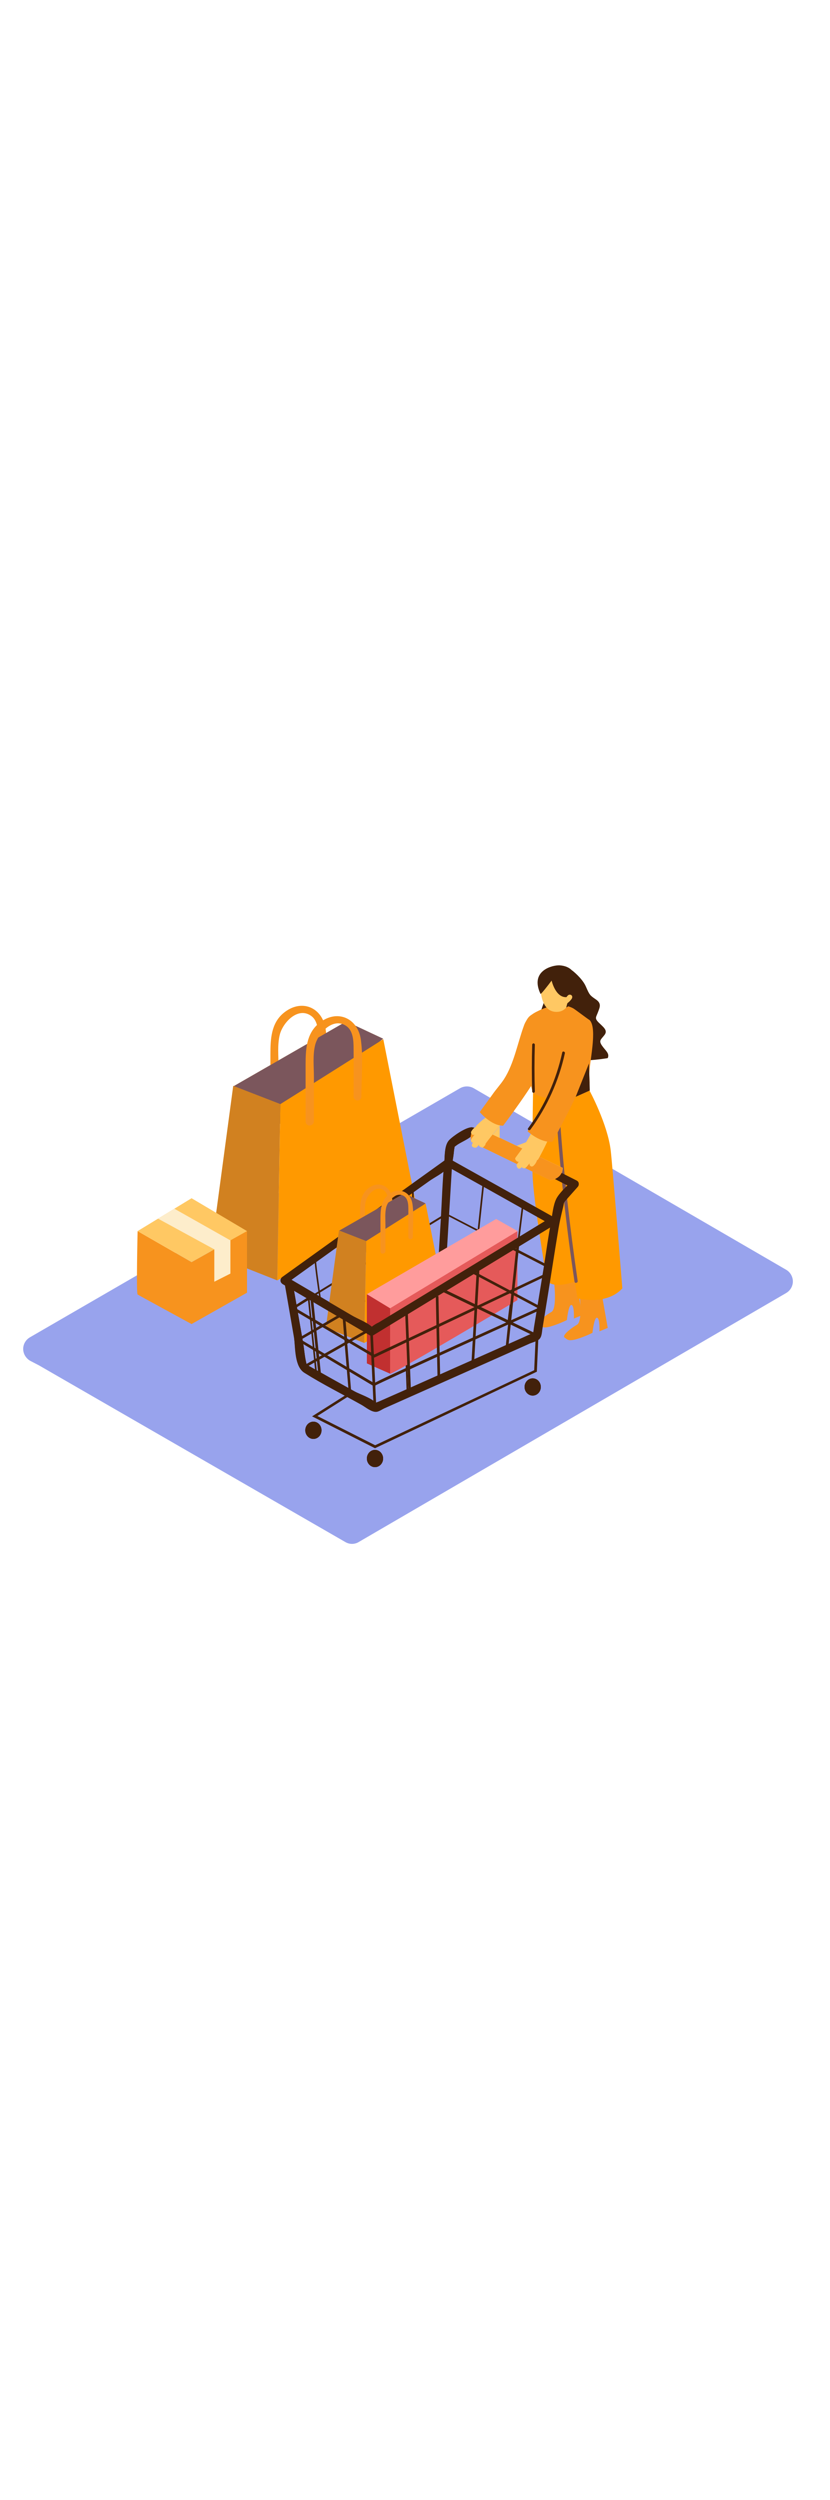 <svg version="1.1" id="Layer_1" xmlns="http://www.w3.org/2000/svg" xmlns:xlink="http://www.w3.org/1999/xlink" x="0px" y="0px" viewBox="0 0 500 500" style="width: 166px;" xml:space="preserve" data-imageid="shopping-43" imageName="Shopping" class="illustrations_image">
<style type="text/css">
	.st0_shopping-43{fill:#98A3ED;}
	.st1_shopping-43{fill:url(#SVGID_1_);}
	.st2_shopping-43{fill:url(#SVGID_00000134245189827362808850000017955616619167684531_);}
	.st3_shopping-43{fill:url(#SVGID_00000110466479644105915660000008927100494363638403_);}
	.st4_shopping-43{fill:#F7931E;}
	.st5_shopping-43{fill:#68E1FD;}
	.st6_shopping-43{opacity:0.63;fill:#2E3192;enable-background:new    ;}
	.st7_shopping-43{opacity:0.22;fill:#2E3192;enable-background:new    ;}
	.st8_shopping-43{fill:#FFC863;}
	.st9_shopping-43{fill:#FDEDCB;}
	.st10_shopping-43{fill:#42210B;}
	.st11_shopping-43{fill:#E55A5A;}
	.st12_shopping-43{fill:#C13030;}
	.st13_shopping-43{fill:#FF9C9C;}
</style>
<path id="Base_shopping-43" class="st0_shopping-43" d="M23.5,319.5l184.5,106.4c2.5,1.5,5.6,1.5,8.1,0l257.5-150c3.9-2.3,5.2-7.2,2.9-11.1&#10;&#9;c-0.7-1.2-1.7-2.2-2.9-2.9L285.3,152.5c-2.5-1.4-5.6-1.4-8.1,0L18,302.6c-3.9,2.3-5.2,7.2-2.9,11.1c0.8,1.3,1.9,2.4,3.2,3.1&#10;&#9;L23.5,319.5z"/>
<g id="Shadow_shopping-43">
	
		<linearGradient id="SVGID_1_-shopping-43" gradientUnits="userSpaceOnUse" x1="235.326" y1="-2234.211" x2="403.255" y2="-2336.201" gradientTransform="matrix(1 0 0 1 0 2588.55)">
		<stop offset="0" style="stop-color:#2E3192;stop-opacity:0"/>
		<stop offset="1" style="stop-color:#2E3192"/>
	</linearGradient>
	<path class="st1_shopping-43" d="M209.5,397.6l116.3-65l-57.1-31.7L167,368.6C177.1,374.7,199.6,391.1,209.5,397.6z"/>
	
		<linearGradient id="SVGID_00000167375165956359577700000011920068261583210149_-shopping-43" gradientUnits="userSpaceOnUse" x1="300.402" y1="-2269.258" x2="359.312" y2="-2317.488" gradientTransform="matrix(1 0 0 1 0 2588.55)">
		<stop offset="0" style="stop-color:#2E3192;stop-opacity:0"/>
		<stop offset="1" style="stop-color:#2E3192"/>
	</linearGradient>
	<path style="fill:url(#SVGID_00000167375165956359577700000011920068261583210149_);" d="M293.7,340l72.5-43.3l-29.2-17.2&#10;&#9;&#9;l-77.4,41.8C269.8,327.4,283.8,333.6,293.7,340z"/>
	
		<linearGradient id="SVGID_00000145033528462802216100000002989515096027691158_-shopping-43" gradientUnits="userSpaceOnUse" x1="81.216" y1="-2290.303" x2="198.846" y2="-2388.963" gradientTransform="matrix(1 0 0 1 0 2588.55)">
		<stop offset="0" style="stop-color:#2E3192;stop-opacity:0"/>
		<stop offset="1" style="stop-color:#2E3192"/>
	</linearGradient>
	<path style="fill:url(#SVGID_00000145033528462802216100000002989515096027691158_);" d="M77.6,321.1l89.4-52.9l-34.9-33.6&#10;&#9;&#9;L38,292.5C47.3,298.1,64.6,313,77.6,321.1z"/>
</g>
<g id="Shopping_Bag_shopping-43">
	<path class="st4_shopping-43" d="M167.8,166.5v-26.9c0-6.2-0.8-13.4,0.8-19.5c1.9-7.2,10.9-16.9,18.9-11.1c4,2.9,4.2,8.9,4.2,13.5&#10;&#9;&#9;c0.1,9.6,0,19.3,0,29c0,1.3,1.1,2.4,2.4,2.4c1.3,0,2.4-1.1,2.4-2.4c0-11.2,1.2-23.1-0.3-34.3c-1.8-13.4-14.7-19-25.6-9.8&#10;&#9;&#9;c-7.3,6.2-7.7,15.7-7.7,24.6v34.5c0,1.3,1.1,2.4,2.4,2.4C166.7,168.9,167.7,167.8,167.8,166.5L167.8,166.5z"/>
	<polygon class="st5_shopping-43 targetColor" points="140.6,151.4 208.6,112.3 230.8,122.7 167.2,175.2 &#9;" style="fill: rgb(255, 153, 0);"/>
	<polygon class="st6_shopping-43" points="140.6,151.4 208.6,112.3 230.8,122.7 167.2,175.2 &#9;"/>
	<path class="st5_shopping-43 targetColor" d="M168.9,162.1c2-1.2,62-39.1,62-39.1l19.7,99.5L167,268.3L168.9,162.1z" style="fill: rgb(255, 153, 0);"/>
	<polyline class="st5_shopping-43 targetColor" points="168.9,162.1 140.5,151.1 126.9,252.4 167,268.3 &#9;" style="fill: rgb(255, 153, 0);"/>
	<polyline class="st7_shopping-43" points="168.9,162.1 140.5,151.1 126.9,252.4 167,268.3 &#9;"/>
	<path class="st4_shopping-43" d="M189.1,172.7v-26.9c0-6.2-0.8-13.4,0.8-19.5c1.9-7.2,11-16.9,18.9-11.1c4,2.9,4.2,9,4.2,13.5&#10;&#9;&#9;c0.1,9.6,0,19.3,0,29c0.1,1.3,1.2,2.3,2.5,2.2c1.2-0.1,2.2-1,2.2-2.2c0-11.2,1.2-23.1-0.3-34.3c-1.8-13.3-14.7-19-25.6-9.7&#10;&#9;&#9;c-7.3,6.2-7.7,15.7-7.7,24.6v34.5c0.1,1.3,1.2,2.3,2.5,2.2C188,174.9,189,173.9,189.1,172.7L189.1,172.7z"/>
</g>
<g id="Box_shopping-43">
	<path class="st4_shopping-43" d="M115.4,294.6v-37.3l33.4-18.7v37.1L115.4,294.6z"/>
	<path class="st4_shopping-43" d="M115.4,257.3l-32.5-18.7c0,0-0.9,37.6,0,38.2s32.5,17.8,32.5,17.8L115.4,257.3z"/>
	<polygon class="st8_shopping-43" points="82.9,238.6 115.4,218.8 148.8,238.6 115.4,257.3 &#9;"/>
	<polygon class="st9_shopping-43" points="95.2,231.1 129.1,249.6 129.1,269.1 138.8,264.2 138.8,244.2 105,225.1 &#9;"/>
</g>
<g id="Character_shopping-43">
	<path class="st10_shopping-43" d="M344.7,81.6c0,0,6,4.6,8.2,9.6s2.3,5.3,6,7.8s2.4,4.8,1.3,7.8s-2.2,3.5,0.5,6.2s5.6,4.6,3.5,7.4&#10;&#9;&#9;s-3.7,3.3-1.6,6.4s4.8,4.7,3.5,7.6c0,0-22.8,4.1-38.2-0.9s-7-14.8-6.6-15.2S329,97,329,97"/>
	<path class="st4_shopping-43" d="M361.8,272.5c0,0-8.8,5.1-12.8,2.8c0,0,2.3,17.6-1.4,19.7s-9.2,6.5-7.5,7.7s2.1,2.4,7.2,1&#10;&#9;&#9;c3.3-1,6.5-2.3,9.6-3.8c0,0,1-9.6,2.8-9.1s1.4,8.2,1.4,8.2l5-2.1L361.8,272.5z"/>
	<path class="st4_shopping-43" d="M346.4,264.8c0,0-8.7,5.1-12.8,2.8c0,0,2.3,17.6-1.4,19.7s-9.2,6.5-7.5,7.7s2.1,2.4,7.2,1&#10;&#9;&#9;c3.3-1,6.5-2.3,9.6-3.8c0,0,1-9.6,2.8-9.1s1.4,8.2,1.4,8.2l5-2.1L346.4,264.8z"/>
	<path class="st5_shopping-43 targetColor" d="M321.1,155.6c0,0-0.6,32.9-0.3,48.4s8.7,64.5,8.7,64.5s2.9,5.2,16.6,0.6l1.9,10c0,0,17.2,4.6,26.9-6&#10;&#9;&#9;c0,0-6-74.8-7-83.1c-1.9-16-12.8-36.1-12.8-36.1" style="fill: rgb(255, 153, 0);"/>
	<path class="st6_shopping-43" d="M337.3,170.8c-0.1-1.3-2.1-1.3-2,0c2.3,32.9,5.9,65.7,10.8,98.3c0.2,1.2,2.1,0.7,1.9-0.5&#10;&#9;&#9;C343.2,236.1,339.6,203.5,337.3,170.8z"/>
	<path class="st10_shopping-43" d="M331.7,230.5L265,271.2l-36.8,22.4c-1.5,0.7-2.9,1.6-4.2,2.6c-2,2.1-1.1-1.4,0.8,0.7c-3-3.2-9.3-5.5-13-7.7&#10;&#9;&#9;l-39.3-23.1v4.1l66.4-47.7l19.5-13.9c3.3-2.4,8.7-4.9,11.3-8.1c1.9-2.4,1.6,1-0.8-1.1c1.2,0.8,2.4,1.4,3.6,2l19.5,10.9l39.7,22.3&#10;&#9;&#9;c2.7,1.5,5.1-2.6,2.4-4.1l-62.9-35.2c-0.7-0.4-1.7-0.4-2.4,0l-98.7,70.9c-1.1,0.7-1.5,2.2-0.8,3.3c0.2,0.3,0.5,0.6,0.8,0.8&#10;&#9;&#9;l52.4,30.8c0.7,0.4,1.7,0.4,2.4,0l109.1-66.5C336.8,233.1,334.4,228.9,331.7,230.5z"/>
	
		<rect x="224.3" y="297.4" transform="matrix(0.999 -4.640909e-02 4.640909e-02 0.999 -14.683 10.779)" class="st10_shopping-43" width="1" height="48.5"/>
	<path class="st10_shopping-43" d="M171.5,270.3l5.6,32.4c1.1,6.4,0.3,17.4,6.2,21.1c11.1,7,23,12.9,34.4,19.3c2.5,1.4,5.9,4.4,8.9,4.2&#10;&#9;&#9;c1.6-0.1,3.7-1.6,5-2.2l73-32.5l14.3-6.4c1.6-0.7,4.5-1.4,5.8-2.6c1.7-1.6,1.6-4.3,2-6.6l2.9-17.9c2.3-14.1,4.4-28.3,6.8-42.4&#10;&#9;&#9;c0.7-4.1,1.6-8,2.6-12.1s0-2.6,2.7-5.7l6.2-7c0.9-0.9,1-2.5,0-3.4c0,0,0,0,0,0c-0.1-0.1-0.3-0.2-0.4-0.3L315.4,192l-21.2-10.9&#10;&#9;&#9;c-2.6-1.3-6.8-4.8-9.8-5c-3.5-0.3-11.6,5.3-13.9,7.8c-2.7,3-2.5,9.5-2.9,13.5c-1.1,11.6-1.4,23.3-2.1,35l-2.5,41.4&#10;&#9;&#9;c-0.2,3.1,4.6,3.1,4.8,0l4.4-72.7c0.2-4.1,0.9-6.4,1.3-10.9c0-0.7,0.9-4,0-2.6s1.6-0.8,2.3-1.2c2.7-1.7,6.4-3.2,8.7-5.4&#10;&#9;&#9;c-1.2,1.1-2.8-1.2,0,0.7c2,1.2,4.1,2.3,6.2,3.2l19.4,9.9l34.6,17.8l-0.5-3.8c-2.8,3.2-7,6.4-9,10.2s-2.5,9.9-3.3,14.4&#10;&#9;&#9;c-1.6,8.4-2.8,17-4.1,25.6l-6.2,38c-0.1,1.3-0.4,2.6-0.6,3.9c-0.1,0.6,2.1-1.3,0.2-0.6c-3,1-5.8,2.6-8.7,3.9l-72.4,32.2l-12,5.3&#10;&#9;&#9;c-1,0.3-1.9,0.7-2.8,1.2c-1.1,1.1,1.7,1,1-0.1c-1.7-2.8-10.1-5.7-12.8-7.2L195,324.8l-8.1-4.5c-0.8-0.4-1.6-0.8-2.3-1.3&#10;&#9;&#9;c-1.3-0.8,0.2,0.3,0.4,0.9c-1.4-4.3-1.6-9.6-2.4-14l-6.4-36.8c-0.5-3-5.1-1.7-4.6,1.3L171.5,270.3z"/>
	<path class="st8_shopping-43" d="M287.7,176c0,0-5.8,2-3.7,8.9l47.4,23c0,0,7.5-0.3,7.6-7.4L287.7,176z"/>
	<ellipse class="st10_shopping-43" cx="188.8" cy="358.6" rx="4.9" ry="5.2"/>
	<ellipse class="st10_shopping-43" cx="225.9" cy="375.6" rx="4.9" ry="5.2"/>
	<ellipse class="st10_shopping-43" cx="320.9" cy="332.5" rx="4.9" ry="5.2"/>
	
		<rect x="187.5" y="277" transform="matrix(0.995 -0.101 0.101 0.995 -29.322 20.422)" class="st10_shopping-43" width="1" height="48.5"/>
	<path class="st10_shopping-43" d="M225.9,332.1L178.7,304l88-50.8l59.3,31.4l-0.2,0.5l0.2,0.5c-33.2,15-95.8,43.4-100.2,45.9L225.9,332.1z&#10;&#9;&#9; M180.7,304l44.6,26.6c1.1-0.7,4.7-2.4,15.4-7.3c8.3-3.9,20-9.2,34.6-15.8c22.2-10.1,44.7-20.3,49.4-22.5l-58-30.7L180.7,304z"/>
	
		<rect x="244.2" y="289.1" transform="matrix(0.999 -3.664371e-02 3.664371e-02 0.999 -11.296 9.175)" class="st10_shopping-43" width="1" height="47.2"/>
	
		<rect x="263.2" y="277.7" transform="matrix(1 -2.129141e-02 2.129141e-02 1 -6.388 5.684)" class="st10_shopping-43" width="1" height="50.3"/>
	
		<rect x="257.9" y="289.8" transform="matrix(5.669279e-02 -0.998 0.998 5.669279e-02 -19.635 559.867)" class="st10_shopping-43" width="57.2" height="1"/>
	
		<rect x="277.3" y="277.9" transform="matrix(0.106 -0.994 0.994 0.106 -0.847 555.771)" class="st10_shopping-43" width="63.1" height="1"/>
	<path class="st10_shopping-43" d="M225.4,314.4l-49.5-29v-0.3c0-0.4,0-0.5,46.4-28.9c23.1-14.1,46.2-28.3,46.2-28.3l0.2-0.1l0.2,0.1l61,31.6&#10;&#9;&#9;l-0.5,0.9L268.9,229c-29.9,18.3-85,52-91.5,56.1l48.1,28.2l103.8-49.2l0.4,0.9L225.4,314.4z"/>
	<path class="st10_shopping-43" d="M225.9,369.1l-0.2-0.1l-37.1-18.9l21.8-13.8l-2.4-29.5l-25.1,14.2l-0.5-0.9l25.6-14.5l-1.3-16.5l1-0.1l1.3,16&#10;&#9;&#9;l56.6-32.1l58.5,28.2l-1,21.8L225.9,369.1z M190.6,350l35.4,18l96-45.4l1-20.6l-57.4-27.7l-56.6,32l2.5,30.5L190.6,350z"/>
	<path class="st10_shopping-43" d="M284,282.5l-1-0.1c0.1-0.7,7.6-71.8,7.8-73.2l1,0.1C291.6,210.7,284.1,281.8,284,282.5z"/>
	
		<rect x="275.1" y="257.5" transform="matrix(0.123 -0.992 0.992 0.123 16.441 534.624)" class="st10_shopping-43" width="71.4" height="1"/>
	<path class="st10_shopping-43" d="M249.6,282.4c-0.1-2.7-1.4-66.6-1.4-67.6h1c0,1.1,1.4,67,1.4,67.6L249.6,282.4z"/>
	<path class="st10_shopping-43" d="M231.5,294.1c-0.8-18.1-3-65.3-3.4-66.9l0.5-0.2l-0.3-0.4l0.5-0.1c0.4,0.2,0.7,0.3,3.7,67.4L231.5,294.1z"/>
	
		<rect x="209" y="242.3" transform="matrix(0.996 -8.489522e-02 8.489522e-02 0.996 -21.99 18.753)" class="st10_shopping-43" width="1" height="51.2"/>
	<path class="st10_shopping-43" d="M192.7,281.2c-3.9-26-3.3-26.4-3-26.7l0.6,0.8L190,255l0.4,0.2c-0.3,1.2,1.8,16.5,3.2,25.9L192.7,281.2z"/>
	<path class="st4_shopping-43" d="M219.9,247.2v-15.5c0-3.6-0.4-7.7,0.5-11.2c1.1-4.2,6.4-9.8,10.9-6.4c2.3,1.7,2.4,5.2,2.4,7.8v16.7&#10;&#9;&#9;c0.1,0.8,0.8,1.3,1.5,1.2c0.6-0.1,1.1-0.6,1.2-1.2c0-6.5,0.7-13.4-0.2-19.8c-1-7.7-8.5-11-14.8-5.6c-4.2,3.6-4.5,9.1-4.5,14.2v19.9&#10;&#9;&#9;c0.1,0.8,0.8,1.3,1.5,1.2C219.3,248.4,219.8,247.9,219.9,247.2L219.9,247.2z"/>
	<polygon class="st5_shopping-43 targetColor" points="204.2,238.4 243.5,215.9 256.3,221.9 219.6,252.2 &#9;" style="fill: rgb(255, 153, 0);"/>
	<polygon class="st6_shopping-43" points="204.2,238.4 243.5,215.9 256.3,221.9 219.6,252.2 &#9;"/>
	<path class="st5_shopping-43 targetColor" d="M220.6,244.6c1.1-0.7,35.8-22.6,35.8-22.6l11.4,57.5L219.4,306L220.6,244.6z" style="fill: rgb(255, 153, 0);"/>
	<polyline class="st5_shopping-43 targetColor" points="220.6,244.6 204.2,238.2 196.3,296.8 219.4,306 &#9;" style="fill: rgb(255, 153, 0);"/>
	<polyline class="st7_shopping-43" points="220.6,244.6 204.2,238.2 196.3,296.8 219.4,306 &#9;"/>
	<path class="st4_shopping-43" d="M232.2,250.8v-15.5c0-3.6-0.4-7.7,0.5-11.2c1.1-4.1,6.4-9.7,10.9-6.4c2.3,1.7,2.4,5.2,2.4,7.8v16.8&#10;&#9;&#9;c0.1,0.8,0.8,1.3,1.5,1.2c0.6-0.1,1.2-0.6,1.2-1.2c0-6.5,0.7-13.4-0.2-19.8c-1-7.7-8.5-11-14.8-5.6c-4.2,3.6-4.5,9.1-4.5,14.2v19.9&#10;&#9;&#9;c0.1,0.8,0.8,1.3,1.5,1.2C231.6,252,232.1,251.5,232.2,250.8L232.2,250.8z"/>
	<path class="st11_shopping-43" d="M235,282.8l76.7-44.3v41.7c0,0-76.7,45.7-76.7,44.3V282.8z"/>
	<polygon class="st12_shopping-43" points="235,282.8 221,276.6 221,318.3 235,324.5 &#9;"/>
	<polygon class="st13_shopping-43" points="221,276.6 235,285.1 311.8,238.6 298.9,231.3 &#9;"/>
	<path class="st10_shopping-43" d="M334.2,230.5l-1.3-0.8c-0.1,0.1-0.3,0.2-0.4,0.3c-1.5,0.9-3,1.7-4.6,2.4l0.4,0.2L265,271.2l-36.8,22.4&#10;&#9;&#9;c-1.5,0.7-2.9,1.5-4.2,2.6c-3.2-2.8-8.7-4.8-12.2-6.9l-36.1-21.2h0.1c-1.5-0.8-3-1.7-4.4-2.6l0,0l-1.2,0.9&#10;&#9;&#9;c-1.1,0.7-1.5,2.2-0.8,3.3c0,0,0,0,0,0c0.2,0.3,0.5,0.6,0.8,0.8l52.4,30.8c0.7,0.4,1.7,0.4,2.4,0l109.1-66.5c0.6-0.4,1-1,1.1-1.7&#10;&#9;&#9;C335.6,232,335.1,231,334.2,230.5z"/>
	<path class="st10_shopping-43" d="M269,199.4c0.2,0.2,0.4,0.3,0.6,0.4C269.4,199.7,269.2,199.6,269,199.4z"/>
	<path class="st10_shopping-43" d="M224.5,296.5c0.1,0.1,0.3,0.2,0.4,0.4C224.7,296.8,224.6,296.7,224.5,296.5z"/>
	
		<rect x="224" y="297.4" transform="matrix(0.999 -4.623474e-02 4.623474e-02 0.999 -14.629 10.739)" class="st10_shopping-43" width="1.6" height="48.5"/>
	<path class="st10_shopping-43" d="M347.4,208.3l-32-16.3l-21.2-10.9c-2.6-1.3-6.8-4.8-9.8-5c-3.5-0.3-11.6,5.3-13.9,7.8s-2.5,6.9-2.7,10.6&#10;&#9;&#9;c1.7,0,3.4,0.2,5.1,0.3c0.2-1.4,0.4-2.9,0.6-4.8c0-0.4,0.3-1.7,0.4-2.5c0.6-0.4,1.6-1.1,2-1.4c2.8-1.5,5.6-3.1,8.2-5l0.5,0.3&#10;&#9;&#9;c2,1.2,4.1,2.3,6.2,3.2l19.4,9.9l32,16.3c-2.6,2.3-4.9,4.9-6.7,7.8c-2.1,3.9-2.5,9.9-3.3,14.4c-1.6,8.4-2.8,17-4.1,25.6l-6.2,38&#10;&#9;&#9;c-0.2,1.1-0.3,2.2-0.5,3.3c-2.9,1.1-5.8,2.6-8.6,3.8l-72.4,32.2l-12,5.3c-0.5,0.2-1.4,0.5-2.1,0.8c-2.2-2.7-9.9-5.3-12.6-6.8&#10;&#9;&#9;L195,324.8l-8.1-4.5l-2.1-1.2c-1.2-4.2-1.5-9-2.2-13.2l-6.4-36.7c-0.5-3-5.1-1.8-4.6,1.3c1.9,10.8,4.4,21.5,5.6,32.4&#10;&#9;&#9;c0.7,6.6,0.3,17.4,6.2,21.1c11.1,7,23,12.9,34.4,19.3c2.5,1.4,5.9,4.4,8.9,4.2c1.6-0.1,3.6-1.6,5-2.2l73-32.5l14.3-6.4&#10;&#9;&#9;c1.6-0.7,4.5-1.4,5.8-2.6c1.7-1.6,1.6-4.3,2-6.6l2.9-17.9c2.3-14.1,4.4-28.3,6.8-42.5c0.7-4.1,1.6-8,2.6-12.1s0-2.6,2.7-5.7l6.2-7&#10;&#9;&#9;c0.9-1,0.9-2.5,0-3.4C347.8,208.5,347.6,208.4,347.4,208.3z"/>
	<path class="st4_shopping-43" d="M287.7,176c0,0-5.8,2-3.7,8.9l47.3,23c0,0,7.5-0.3,7.6-7.4L287.7,176z"/>
	<ellipse class="st10_shopping-43" cx="188.8" cy="358.6" rx="4.9" ry="5.2"/>
	<ellipse class="st10_shopping-43" cx="225.9" cy="375.6" rx="4.9" ry="5.2"/>
	<ellipse class="st10_shopping-43" cx="320.9" cy="332.5" rx="4.9" ry="5.2"/>
	
		<rect x="189.2" y="277.6" transform="matrix(0.995 -0.104 0.104 0.995 -30.276 21.323)" class="st10_shopping-43" width="1.6" height="48.8"/>
	<path class="st10_shopping-43" d="M327.6,285.1l-43.1-22.8l-1.6,0.9l41.1,21.8c-5.8,2.6-27.3,12.4-48.8,22.1c-37.4,17-47.3,21.6-49.8,23.1&#10;&#9;&#9;L181.3,304l26.6-15.4l-1.6-0.9L178.2,304l47.9,28.6v-1c5.4-2.8,67.1-30.9,100.1-45.8L327.6,285.1z"/>
	
		<rect x="245.1" y="288.6" transform="matrix(0.999 -3.996804e-02 3.996804e-02 0.999 -12.281 10.076)" class="st10_shopping-43" width="1.6" height="47.2"/>
	
		<rect x="263" y="277.7" transform="matrix(1 -2.129141e-02 2.129141e-02 1 -6.388 5.685)" class="st10_shopping-43" width="1.6" height="50.3"/>
	
		<rect x="257.9" y="289.5" transform="matrix(5.669279e-02 -0.998 0.998 5.669279e-02 -19.591 559.906)" class="st10_shopping-43" width="57.2" height="1.6"/>
	
		<rect x="277.3" y="277.6" transform="matrix(0.106 -0.994 0.994 0.106 -0.831 555.776)" class="st10_shopping-43" width="63.1" height="1.6"/>
	<path class="st10_shopping-43" d="M308.7,248.1l-1.6,0.9l22.5,11.6l0.7-1.4L308.7,248.1z"/>
	<path class="st10_shopping-43" d="M225.5,312.9L178,285c1.8-1.1,5.7-3.6,11.1-6.9c-0.5-0.3-1-0.7-1.4-1c-12,7.5-12,7.6-11.9,8.1v0.4l49.3,29&#10;&#9;&#9;l0.4,0.2l104.4-49.5l-0.7-1.4L225.5,312.9z"/>
	<path class="st10_shopping-43" d="M225.9,369.4L188,350.2l22.1-14l-2.4-28.8l-24.7,14l-0.8-1.4l25.4-14.4l-1.3-16.3l1.6-0.1l1.3,15.5l56.4-32&#10;&#9;&#9;l58.8,28.4l-1,22.2L225.9,369.4z M191.2,350l34.8,17.6l95.8-45.2l0.9-20.2l-57.2-27.6l-56.3,31.9l2.5,30.5L191.2,350z"/>
	<path class="st4_shopping-43" d="M355,144.9c-0.3-6.7,5.2-28.3,0.2-33.4c-1.1-0.6-8.8-6.5-9.9-7.1c-3.7-1.9-8-2.5-12.1-1.6&#10;&#9;&#9;c-4.8,1-9.3,3-13.3,5.7c-9.1,5.9-2.7,33.2,1.2,47c10.4,5.6,24.1,4.6,34.1-1.6C355,144.9,355.5,153.9,355,144.9z"/>
	<path class="st8_shopping-43" d="M325.7,89.8c-0.3,1.2-0.6,15.8,8.6,16.7s10.7-10.7,10.1-16.7S328.8,78.6,325.7,89.8z"/>
	<path class="st10_shopping-43" d="M325.6,95.7c0.2,0.5,4.6-5.2,6.7-8c0,0,2.8,12.6,11.2,9.5c-1.1,2.1-1.9,4.4-2.4,6.7c0,0,6-2.5,6.5-11.8&#10;&#9;&#9;s-4.1-13.2-10.5-13.6C332.8,78.3,319,81.7,325.6,95.7z"/>
	<path class="st8_shopping-43" d="M344.5,96.8c-0.5-0.7-1.4-0.8-2.1-0.4c-0.9,0.7-1.5,1.7-1.8,2.8c-0.1,0.3,0.1,0.6,0.4,0.7c0,0,0,0,0,0&#10;&#9;&#9;c0.1,0,0.1,0,0.2,0l-0.3,0.4c-0.1,0.1-0.1,0.1-0.1,0.2c-0.5,0.5,0,1.4,0.7,1c0.9-0.6,1.7-1.3,2.4-2.2&#10;&#9;&#9;C344.4,98.8,345.1,97.7,344.5,96.8z"/>
	<path class="st8_shopping-43" d="M292.6,185.8c2.3-3.1,4.7-6.1,7.2-9c1.3-1.6,2.6-3.2,4-4.8c-1.4-2.8-6.5-0.2-8.5-3.5c-3,1.7-5.7,3.9-8.1,6.4&#10;&#9;&#9;c-0.2,0.2-0.4,0.5-0.4,0.8c-1.3,0.7-2.3,1.8-3,3.1c-0.2,0.7,0.2,1.5,0.9,1.8c0.2,0.1,0.5,0.1,0.7,0l0.5-0.1c-0.4,0.4-0.7,0.9-1,1.3&#10;&#9;&#9;c-0.5,0.5-0.9,1.1-1.1,1.8c-0.2,0.7,0.2,1.5,0.9,1.7h0.2c-0.8,1.2-1.2,2.5,0.8,3h0.1c0.6,0.2,1.2,0,1.6-0.4&#10;&#9;&#9;c0.4-0.4,0.8-0.9,1.1-1.3c0,0.7,0.5,1.3,1.2,1.4c0.4,0.4,1.1,0.4,1.5,0l0.1-0.1l1.1-1.2C292.4,186.4,292.5,186.1,292.6,185.8z"/>
	<path class="st8_shopping-43" d="M322.2,176.1c-1.2,1.6-6.7,11.8-8,13.3l0,0l-3.6,4.9c-0.4,0.5-0.3,1.1,0.1,1.5c0,0,0,0,0,0l0.1,0.1&#10;&#9;&#9;c0.3,0.7,1,1,1.7,0.9c-0.4,0.5-0.7,0.9-1,1.4c-0.4,0.5-0.4,1.1-0.1,1.6v0.1c0.9,1.8,2.1,1.1,3,0.1c0.3,0.7,1.1,1,1.8,0.7l0.2-0.1&#10;&#9;&#9;c0.6-0.4,1.1-0.9,1.5-1.5c0.4-0.4,0.8-0.9,1.1-1.3v0.5c0,0.8,0.6,1.4,1.4,1.4c0,0,0,0,0,0c0.2,0,0.5-0.1,0.7-0.2&#10;&#9;&#9;c1.1-0.9,2-2.2,2.4-3.6c0.3-0.1,0.5-0.3,0.7-0.5c1.7-2.9,7-13.2,7.8-16.5C328.6,177.8,326.1,176,322.2,176.1z"/>
	<polyline class="st8_shopping-43" points="317.8,184.7 311.3,187.2 315.5,189.2 &#9;"/>
	<path class="st4_shopping-43" d="M317.8,178.5c0,0,8,7.3,15.1,6.2c0,0,15.9-28.5,18.5-38.8s5.9-31.8,0-33.4s-12.8,3.7-14.4,10.5&#10;&#9;&#9;c-1.6,6.8-3.5,28.4-3.5,28.4L317.8,178.5z"/>
	<path class="st4_shopping-43" d="M289,166.9c0,0,6.9,8.3,14.1,8.2c0,0,19.6-26,23.7-35.9s10.2-30.7,4.5-33.1s-13.2,1.9-15.6,8.5&#10;&#9;&#9;c-3.9,10.6-6,23-12.1,32.5c-2.1,3.2-4.8,6.1-7,9.3L289,166.9z"/>
	<polygon class="st8_shopping-43" points="301,175.5 301,182.5 296.8,180.5 &#9;"/>
	<path class="st10_shopping-43" d="M322.2,126.3c0-0.4-0.4-0.8-0.8-0.8c-0.4,0-0.8,0.4-0.8,0.8l0,0c-0.3,9.4-0.3,18.8,0,28.2&#10;&#9;&#9;c0,0.4,0.4,0.8,0.8,0.8c0.4,0,0.8-0.4,0.8-0.8C321.9,145.1,321.9,135.7,322.2,126.3z"/>
	<polygon class="st10_shopping-43" points="346.8,157.7 354.8,137.6 355.3,153.9 &#9;"/>
	<path class="st10_shopping-43" d="M338.7,131c-3.6,16.5-10.6,32.1-20.6,45.7c-0.6,0.8,0.8,1.6,1.4,0.8c10.1-13.7,17.2-29.5,20.8-46.1&#10;&#9;&#9;C340.4,130.4,338.9,130,338.7,131z"/>
</g>
</svg>